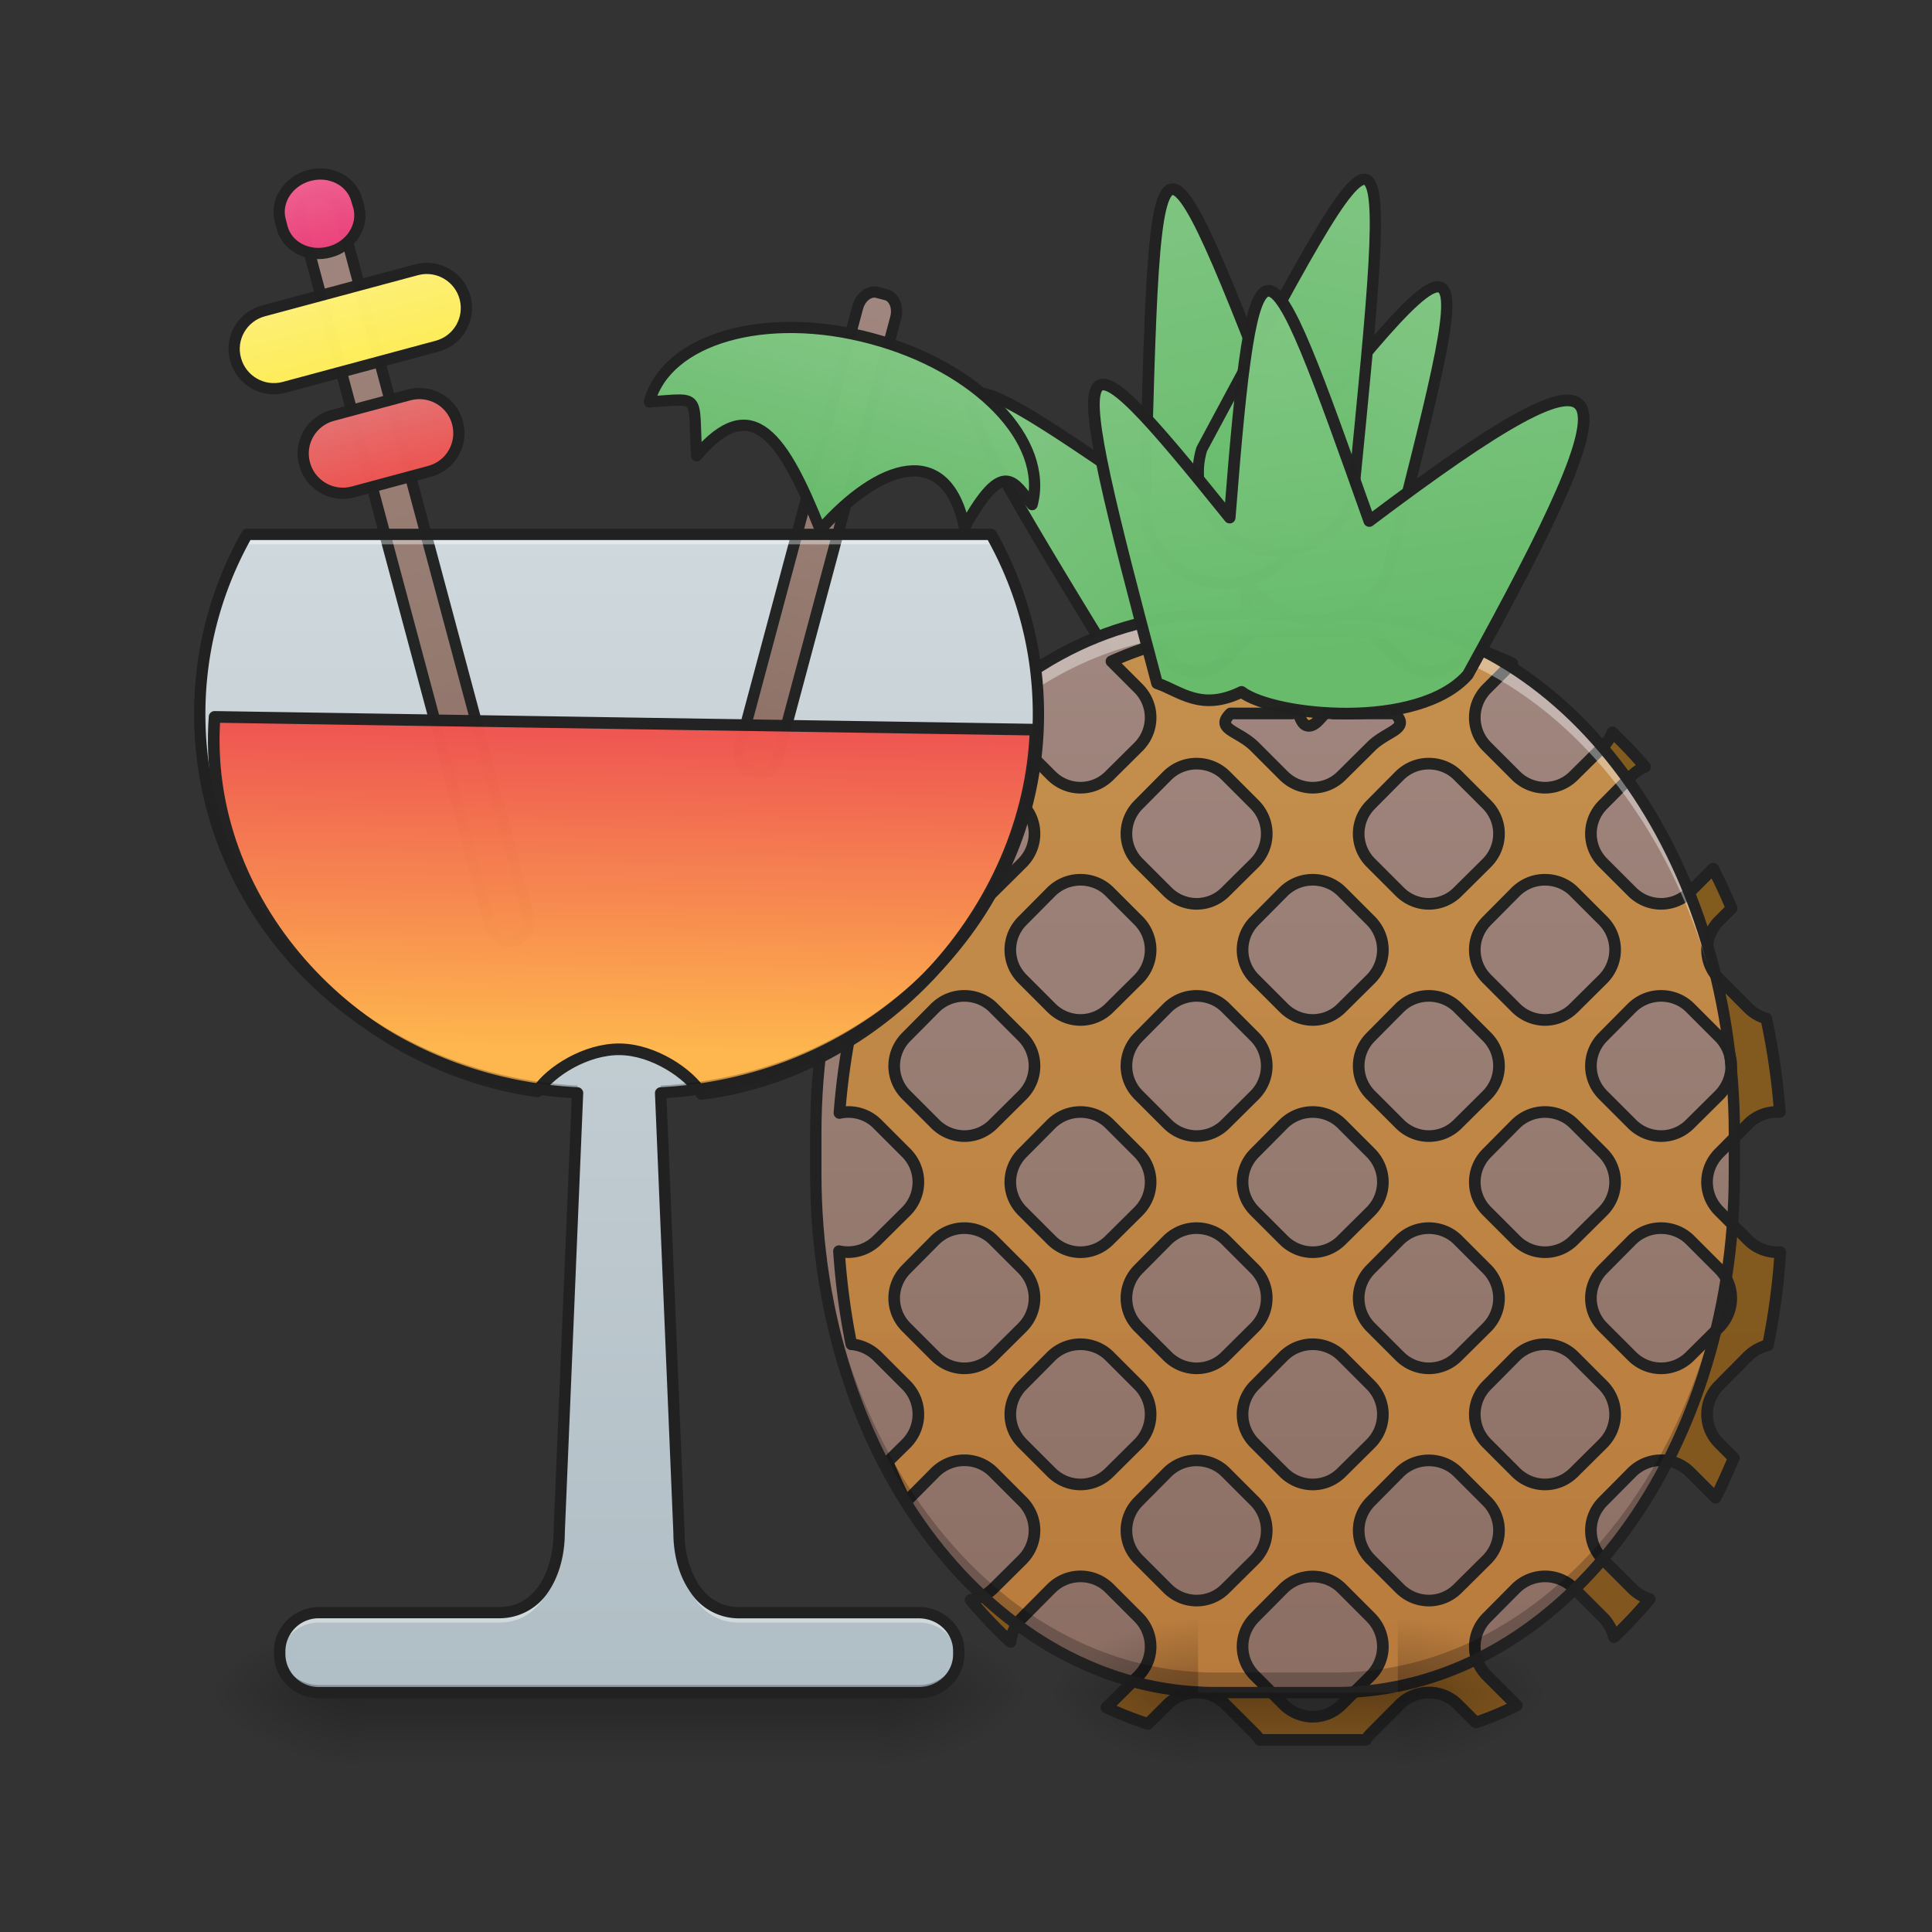 <svg xmlns="http://www.w3.org/2000/svg" xmlns:xlink="http://www.w3.org/1999/xlink" width="32pt" height="32pt" viewBox="0 0 32 32"><rect x="0" y="0" width="32" height="32" fill="#333333" stroke="none"/><defs><filter id="a" filterUnits="objectBoundingBox" x="0%" y="0%" width="100%" height="100%"><feColorMatrix in="SourceGraphic" values="0 0 0 0 1 0 0 0 0 1 0 0 0 0 1 0 0 0 1 0"/></filter><mask id="H"><path fill-opacity=".988" d="M0 0h32v32H0z" filter="url(#a)"/></mask><linearGradient id="c" gradientUnits="userSpaceOnUse" x1="338.667" y1="-41.667" x2="338.667" y2="-136.917" gradientTransform="rotate(-42.808 333.917 -25.25)"><stop offset="0" stop-color="#66bb6a"/><stop offset="1" stop-color="#81c784"/></linearGradient><clipPath id="b"><path d="M0 0h32v32H0z"/></clipPath><g id="G" clip-path="url(#b)"><path d="M327.406-70.451a21.159 21.159 0 0 1-1.187 29.934c-8.562 7.937-21.936 7.437-29.872-1.125-56.432-92.053-49.183-84.304 31.06-28.81zm0 0" transform="matrix(.062 0 0 .062 0 13.439)" fill="url(#c)" stroke-width="3" stroke-linecap="round" stroke-linejoin="round" stroke="#212121"/></g><mask id="J"><path fill-opacity=".988" d="M0 0h32v32H0z" filter="url(#a)"/></mask><linearGradient id="e" gradientUnits="userSpaceOnUse" x1="338.667" y1="233.5" x2="338.667" y2="-52.25" gradientTransform="matrix(.062 0 0 .062 -.38 13.439)"><stop offset="0" stop-color="#8d6e63"/><stop offset="1" stop-color="#a1887f"/></linearGradient><clipPath id="d"><path d="M0 0h32v32H0z"/></clipPath><g id="I" clip-path="url(#d)"><path d="M20.129 10.172h1.984c3.653 0 6.614 3.851 6.614 8.601v.66c0 4.75-2.961 8.602-6.614 8.602H20.13c-3.656 0-6.617-3.851-6.617-8.601v-.66c0-4.75 2.96-8.602 6.617-8.602zm0 0" fill="url(#e)"/></g><mask id="L"><path fill-opacity=".988" d="M0 0h32v32H0z" filter="url(#a)"/></mask><linearGradient id="g" gradientUnits="userSpaceOnUse" x1="1240" y1="1695.118" x2="1240" y2="615.118"><stop offset="0" stop-color="#ff8f00" stop-opacity=".392"/><stop offset="1" stop-color="#ffa000" stop-opacity=".392"/></linearGradient><clipPath id="f"><path d="M0 0h32v32H0z"/></clipPath><g id="K" clip-path="url(#f)"><path d="M1185.49 615.06l-27.399 27.398c-15.589 15.826-40.862 15.826-56.687 0l-13.464-13.463c-14.171 4.252-27.87 9.448-41.098 15.353l26.454 26.454c15.59 15.825 15.59 40.862 0 56.688l-28.344 28.107c-15.589 15.825-40.862 15.825-56.687 0l-28.108-28.107c-5.196-5.197-8.739-11.574-10.392-18.188-12.283 11.338-24.093 23.384-35.194 36.139 6.377 1.89 12.282 5.196 17.243 10.156l28.343 28.344c15.59 15.825 15.59 40.862 0 56.687l-28.343 28.108c-15.59 15.825-40.863 15.825-56.688 0l-26.218-26.218c-6.377 12.519-12.518 25.273-18.187 38.264l16.298 16.298c15.589 15.825 15.589 40.862 0 56.687l-28.344 28.108c-6.614 6.85-15.117 10.629-23.856 11.573-6.141 29.289-10.63 59.759-12.991 90.937 12.99-2.835 26.926.708 36.847 10.629l28.344 28.343c15.589 15.826 15.589 40.863 0 56.688l-28.344 28.107c-10.157 10.157-24.329 13.7-37.32 10.866 2.126 31.178 6.142 61.411 12.047 90.7 9.211.708 18.187 4.723 25.273 11.573l28.344 28.344c15.589 15.825 15.589 40.862 0 56.687l-18.424 18.188c5.669 13.227 11.574 26.218 17.951 38.736l.473-.472 28.107-28.344c15.825-15.589 41.099-15.589 56.688 0l28.343 28.344c15.59 15.825 15.59 40.862 0 56.687l-28.343 28.108c-6.378 6.377-14.172 10.156-22.203 11.337 12.282 14.645 25.273 28.344 38.973 40.863.944-8.74 4.724-17.007 11.573-23.856l28.108-28.344c15.825-15.59 41.098-15.59 56.687 0l28.344 28.344c15.59 15.825 15.59 40.862 0 56.687l-28.344 28.108c-.944 1.18-1.89 1.89-3.07 2.834 13.227 6.377 26.926 11.574 40.626 16.061l18.896-18.895c15.825-15.59 41.098-15.59 56.687 0l28.344 28.343c1.89 1.89 3.543 4.016 4.96 6.142h103.219c1.417-2.126 3.07-4.252 4.96-6.142l28.107-28.343c15.826-15.59 41.099-15.59 56.688 0l17.478 17.478c13.7-4.487 26.927-10.156 39.918-16.534l-.945-.944-28.107-28.108c-15.826-15.825-15.826-40.862 0-56.687l28.107-28.344c15.825-15.59 41.099-15.59 56.688 0l28.343 28.344c5.433 5.432 8.976 12.282 10.63 19.132 12.045-11.574 23.855-23.856 34.72-37.083-6.14-1.89-12.046-5.197-17.242-10.393l-28.108-28.108c-15.825-15.825-15.825-40.862 0-56.687l28.108-28.344c15.825-15.589 41.098-15.589 56.687 0l24.801 24.8c6.378-12.518 12.046-25.509 17.715-38.736l-14.172-14.172c-15.825-15.825-15.825-40.862 0-56.687l28.108-28.344c5.668-5.432 12.282-8.975 19.368-10.629 5.905-29.288 10.156-59.522 12.046-90.7-11.101.709-22.675-3.07-31.414-11.81l-28.108-28.107c-15.825-15.825-15.825-40.862 0-56.688l28.108-28.343c8.503-8.504 19.84-12.283 30.942-11.574a672.557 672.557 0 0 0-13.227-91.173c-6.378-1.653-12.519-5.196-17.715-10.392l-28.108-28.108c-15.825-15.825-15.825-40.862 0-56.687l12.046-12.046c-5.432-13.227-11.573-26.218-17.95-38.737l-22.44 22.439c-15.589 15.825-40.862 15.825-56.687 0l-28.108-28.108c-15.825-15.825-15.825-40.862 0-56.687l28.108-28.344c3.78-3.779 8.267-6.613 12.755-8.503-10.157-11.81-20.786-23.147-31.887-33.54-1.89 4.96-4.96 9.684-8.976 13.936l-28.343 28.107c-15.59 15.825-40.863 15.825-56.688 0l-28.107-28.107c-15.826-15.826-15.826-40.863 0-56.688l24.564-24.564c-13.227-6.142-26.926-11.574-40.626-16.062l-12.282 12.282c-15.59 15.826-40.862 15.826-56.688 0l-27.399-27.399h-.236zm53.617 92.117c10.393 0 16.062-19.841 23.856-12.046h59.994c15.59 15.589-7.794 16.533-23.383 32.359l-28.344 28.107c-15.59 15.825-40.862 15.825-56.687 0l-28.108-28.107c-15.825-15.826-39.209-16.77-23.62-32.36h60.23c7.795-7.794 5.906 12.047 16.062 12.047zm-109.36 36.846c10.157 0 20.55 3.78 28.344 11.574l28.344 28.344c15.589 15.825 15.589 40.862 0 56.687l-28.344 28.108c-15.589 15.825-40.862 15.825-56.687 0l-28.108-28.108c-15.825-15.825-15.825-40.862 0-56.687l28.108-28.344c8.03-7.794 18.187-11.574 28.343-11.574zm226.278 0c10.157 0 20.55 3.78 28.344 11.574l28.344 28.344c15.589 15.825 15.589 40.862 0 56.687l-28.344 28.108c-15.59 15.825-40.862 15.825-56.688 0l-28.107-28.108c-15.825-15.825-15.825-40.862 0-56.687l28.107-28.344c8.031-7.794 18.188-11.574 28.344-11.574zm-339.416 113.14c10.156 0 20.549 3.778 28.343 11.573l28.344 28.344c15.59 15.825 15.59 40.862 0 56.687l-28.344 28.108c-15.589 15.825-40.862 15.825-56.687 0l-28.108-28.108c-15.825-15.825-15.825-40.862 0-56.687l28.108-28.344c8.03-7.795 18.187-11.574 28.344-11.574zm226.277 0c10.157 0 20.55 3.778 28.344 11.573l28.344 28.344c15.589 15.825 15.589 40.862 0 56.687l-28.344 28.108c-15.59 15.825-40.862 15.825-56.687 0l-28.108-28.108c-15.825-15.825-15.825-40.862 0-56.687l28.108-28.344c8.03-7.795 18.187-11.574 28.343-11.574zm226.278 0c10.156 0 20.55 3.778 28.344 11.573l28.343 28.344c15.59 15.825 15.59 40.862 0 56.687l-28.343 28.108c-15.59 15.825-40.863 15.825-56.688 0l-28.107-28.108c-15.826-15.825-15.826-40.862 0-56.687l28.107-28.344c8.03-7.795 18.187-11.574 28.344-11.574zM903.47 970.3c10.156 0 20.55 3.78 28.344 11.574l28.343 28.344c15.59 15.825 15.59 40.862 0 56.687l-28.343 28.108c-15.59 15.825-40.863 15.825-56.688 0l-28.107-28.108c-15.826-15.825-15.826-40.862 0-56.687l28.107-28.344c8.03-7.795 18.187-11.574 28.344-11.574zm226.277 0c10.157 0 20.55 3.78 28.344 11.574l28.344 28.344c15.589 15.825 15.589 40.862 0 56.687l-28.344 28.108c-15.589 15.825-40.862 15.825-56.687 0l-28.108-28.108c-15.825-15.825-15.825-40.862 0-56.687l28.108-28.344c8.03-7.795 18.187-11.574 28.343-11.574zm226.278 0c10.157 0 20.55 3.78 28.344 11.574l28.344 28.344c15.589 15.825 15.589 40.862 0 56.687l-28.344 28.108c-15.59 15.825-40.862 15.825-56.688 0l-28.107-28.108c-15.825-15.825-15.825-40.862 0-56.687l28.107-28.344c8.031-7.795 18.188-11.574 28.344-11.574zm226.278 0c10.156 0 20.549 3.78 28.343 11.574l28.344 28.344c15.59 15.825 15.59 40.862 0 56.687l-28.344 28.108c-15.589 15.825-40.862 15.825-56.687 0l-28.108-28.108c-15.825-15.825-15.825-40.862 0-56.687l28.108-28.344c8.03-7.795 18.187-11.574 28.344-11.574zm-565.694 113.139c10.156 0 20.549 3.78 28.343 11.574l28.344 28.343c15.59 15.826 15.59 40.863 0 56.688l-28.344 28.107c-15.589 15.826-40.862 15.826-56.687 0l-28.108-28.107c-15.825-15.825-15.825-40.862 0-56.688l28.108-28.343c8.03-7.795 18.187-11.574 28.344-11.574zm226.277 0c10.157 0 20.55 3.78 28.344 11.574l28.344 28.343c15.589 15.826 15.589 40.863 0 56.688l-28.344 28.107c-15.59 15.826-40.862 15.826-56.687 0l-28.108-28.107c-15.825-15.825-15.825-40.862 0-56.688l28.108-28.343c8.03-7.795 18.187-11.574 28.343-11.574zm226.278 0c10.156 0 20.55 3.78 28.344 11.574l28.343 28.343c15.59 15.826 15.59 40.863 0 56.688l-28.343 28.107c-15.59 15.826-40.863 15.826-56.688 0l-28.107-28.107c-15.826-15.825-15.826-40.862 0-56.688l28.107-28.343c8.03-7.795 18.187-11.574 28.344-11.574zM903.47 1196.579c10.156 0 20.55 3.779 28.344 11.573l28.343 28.344c15.59 15.825 15.59 40.862 0 56.688l-28.343 28.107c-15.59 15.825-40.863 15.825-56.688 0l-28.107-28.107c-15.826-15.826-15.826-40.863 0-56.688l28.107-28.344c8.03-7.794 18.187-11.573 28.344-11.573zm226.277 0c10.157 0 20.55 3.779 28.344 11.573l28.344 28.344c15.589 15.825 15.589 40.862 0 56.688l-28.344 28.107c-15.589 15.825-40.862 15.825-56.687 0l-28.108-28.107c-15.825-15.826-15.825-40.863 0-56.688l28.108-28.344c8.03-7.794 18.187-11.573 28.343-11.573zm226.278 0c10.157 0 20.55 3.779 28.344 11.573l28.344 28.344c15.589 15.825 15.589 40.862 0 56.688l-28.344 28.107c-15.59 15.825-40.862 15.825-56.688 0l-28.107-28.107c-15.825-15.826-15.825-40.863 0-56.688l28.107-28.344c8.031-7.794 18.188-11.573 28.344-11.573zm226.278 0c10.156 0 20.549 3.779 28.343 11.573l28.344 28.344c15.59 15.825 15.59 40.862 0 56.688l-28.344 28.107c-15.589 15.825-40.862 15.825-56.687 0l-28.108-28.107c-15.825-15.826-15.825-40.863 0-56.688l28.108-28.344c8.03-7.794 18.187-11.573 28.344-11.573zm-565.694 113.139c10.156 0 20.549 3.779 28.343 11.573l28.344 28.344c15.59 15.825 15.59 40.862 0 56.687l-28.344 28.108c-15.589 15.825-40.862 15.825-56.687 0l-28.108-28.108c-15.825-15.825-15.825-40.862 0-56.687l28.108-28.344c8.03-7.794 18.187-11.573 28.344-11.573zm226.277 0c10.157 0 20.55 3.779 28.344 11.573l28.344 28.344c15.589 15.825 15.589 40.862 0 56.687l-28.344 28.108c-15.59 15.825-40.862 15.825-56.687 0l-28.108-28.108c-15.825-15.825-15.825-40.862 0-56.687l28.108-28.344c8.03-7.794 18.187-11.573 28.343-11.573zm226.278 0c10.156 0 20.55 3.779 28.344 11.573l28.343 28.344c15.59 15.825 15.59 40.862 0 56.687l-28.343 28.108c-15.59 15.825-40.863 15.825-56.688 0l-28.107-28.108c-15.826-15.825-15.826-40.862 0-56.687l28.107-28.344c8.03-7.794 18.187-11.573 28.344-11.573zm-339.417 113.138c10.157 0 20.55 3.78 28.344 11.574l28.344 28.344c15.589 15.825 15.589 40.862 0 56.687l-28.344 28.108c-15.589 15.825-40.862 15.825-56.687 0l-28.108-28.108c-15.825-15.825-15.825-40.862 0-56.687l28.108-28.344c8.03-7.795 18.187-11.574 28.343-11.574zm226.278 0c10.157 0 20.55 3.78 28.344 11.574l28.344 28.344c15.589 15.825 15.589 40.862 0 56.687l-28.344 28.108c-15.59 15.825-40.862 15.825-56.688 0l-28.107-28.108c-15.825-15.825-15.825-40.862 0-56.687l28.107-28.344c8.031-7.795 18.188-11.574 28.344-11.574zm-113.139 113.14c10.157 0 20.55 3.778 28.344 11.573l28.344 28.344c15.589 15.825 15.589 40.862 0 56.687l-28.344 28.108c-15.59 15.825-40.862 15.825-56.687 0l-28.108-28.108c-15.825-15.825-15.825-40.862 0-56.687l28.108-28.344c8.03-7.795 18.187-11.574 28.343-11.574zm0 0" transform="matrix(.017 0 0 .017 .613 0)" fill="url(#g)" stroke-width="11.339" stroke-linecap="round" stroke-linejoin="round" stroke="#212121"/></g><mask id="N"><path fill-opacity=".988" d="M0 0h32v32H0z" filter="url(#a)"/></mask><clipPath id="h"><path d="M0 0h32v32H0z"/></clipPath><g id="M" clip-path="url(#h)"><path d="M20.129 10.172c-3.664 0-6.617 3.836-6.617 8.601v.329c0-4.762 2.953-8.598 6.617-8.598h1.984c3.664 0 6.614 3.836 6.614 8.598v-.329c0-4.765-2.95-8.601-6.614-8.601zm0 0" fill="#fff" fill-opacity=".392"/></g><mask id="P"><path fill-opacity=".988" d="M0 0h32v32H0z" filter="url(#a)"/></mask><clipPath id="i"><path d="M0 0h32v32H0z"/></clipPath><g id="O" clip-path="url(#i)"><path d="M20.129 28.035c-3.664 0-6.617-3.836-6.617-8.601v-.332c0 4.765 2.953 8.601 6.617 8.601h1.984c3.664 0 6.614-3.836 6.614-8.601v.332c0 4.765-2.95 8.601-6.614 8.601zm0 0" fill-opacity=".235"/></g><mask id="R"><path fill-opacity=".988" d="M0 0h32v32H0z" filter="url(#a)"/></mask><clipPath id="j"><path d="M0 0h32v32H0z"/></clipPath><g id="Q" clip-path="url(#j)"><path d="M20.129 10.078c-1.867 0-3.547.977-4.758 2.55-1.21 1.575-1.953 3.743-1.953 6.145v.66c0 2.403.742 4.57 1.953 6.145 1.211 1.574 2.89 2.55 4.758 2.55h1.984c1.864 0 3.547-.976 4.754-2.55 1.211-1.574 1.953-3.742 1.953-6.144v-.66c0-2.403-.742-4.57-1.953-6.145-1.207-1.574-2.89-2.55-4.754-2.55zm0 .188h1.984c1.801 0 3.426.941 4.606 2.476 1.183 1.54 1.914 3.668 1.914 6.031v.66c0 2.364-.73 4.493-1.914 6.032-1.18 1.535-2.805 2.476-4.606 2.476H20.13c-1.8 0-3.426-.941-4.61-2.476-1.18-1.54-1.914-3.668-1.914-6.031v-.66c0-2.364.735-4.493 1.915-6.032 1.183-1.535 2.808-2.476 4.609-2.476zm0 0" fill="#212121"/></g><linearGradient id="S" gradientUnits="userSpaceOnUse" x1="254" y1="233.5" x2="254" y2="254.667" gradientTransform="matrix(.077 0 0 .062 -8.956 13.439)"><stop offset="0" stop-opacity=".275"/><stop offset="1" stop-opacity="0"/></linearGradient><radialGradient id="T" gradientUnits="userSpaceOnUse" cx="450.909" cy="189.579" fx="450.909" fy="189.579" r="21.167" gradientTransform="matrix(0 -.078 -.141 0 40.885 63.595)"><stop offset="0" stop-opacity=".314"/><stop offset=".222" stop-opacity=".275"/><stop offset="1" stop-opacity="0"/></radialGradient><radialGradient id="U" gradientUnits="userSpaceOnUse" cx="450.909" cy="189.579" fx="450.909" fy="189.579" r="21.167" gradientTransform="matrix(0 .078 .141 0 -20.378 -7.527)"><stop offset="0" stop-opacity=".314"/><stop offset=".222" stop-opacity=".275"/><stop offset="1" stop-opacity="0"/></radialGradient><radialGradient id="V" gradientUnits="userSpaceOnUse" cx="450.909" cy="189.579" fx="450.909" fy="189.579" r="21.167" gradientTransform="matrix(0 -.078 .141 0 -20.378 63.595)"><stop offset="0" stop-opacity=".314"/><stop offset=".222" stop-opacity=".275"/><stop offset="1" stop-opacity="0"/></radialGradient><radialGradient id="W" gradientUnits="userSpaceOnUse" cx="450.909" cy="189.579" fx="450.909" fy="189.579" r="21.167" gradientTransform="matrix(0 .078 -.141 0 40.885 -7.527)"><stop offset="0" stop-opacity=".314"/><stop offset=".222" stop-opacity=".275"/><stop offset="1" stop-opacity="0"/></radialGradient><linearGradient id="X" gradientUnits="userSpaceOnUse" x1="259.278" y1="233.5" x2="259.278" y2="-73.417" gradientTransform="matrix(.062 0 0 .062 -5.622 13.439)"><stop offset="0" stop-color="#b0bec5"/><stop offset="1" stop-color="#cfd8dc"/></linearGradient><mask id="Z"><path fill-opacity=".988" d="M0 0h32v32H0z" filter="url(#a)"/></mask><linearGradient id="l" gradientUnits="userSpaceOnUse" x1="211.667" y1="-46.958" x2="211.667" y2="-179.25" gradientTransform="translate(-19.464 -13.623)"><stop offset="0" stop-color="#8d6e63"/><stop offset="1" stop-color="#a1887f"/></linearGradient><clipPath id="k"><path d="M0 0h32v32H0z"/></clipPath><g id="Y" clip-path="url(#k)"><path d="M190.94-192.873l2.515-.027c2.215.053 4.013 2.418 4.016 5.329l.001 121.698c.004 2.91-1.821 5.275-4.02 5.282l-2.455.01c-2.258.024-4.073-2.402-4.076-5.312v-121.698c-.004-2.91 1.82-5.276 4.018-5.282zm0 0" transform="scale(.062) rotate(15 -816.545 107.5)" fill="url(#l)" stroke-width="3" stroke-linecap="round" stroke-linejoin="round" stroke="#212121"/></g><mask id="ab"><path fill-opacity=".988" d="M0 0h32v32H0z" filter="url(#a)"/></mask><linearGradient id="n" gradientUnits="userSpaceOnUse" x1="800" y1="375.118" x2="800" y2="175.118" gradientTransform="scale(.265) rotate(15 3318.485 152.649)"><stop offset="0" stop-color="#66bb6a"/><stop offset="1" stop-color="#81c784"/></linearGradient><clipPath id="m"><path d="M0 0h32v32H0z"/></clipPath><g id="aa" clip-path="url(#m)"><path d="M232.853-126.321c-28.31-7.624-54.808 0-59.37 16.936 14.187-.937 11.624-2.375 12.624 14.374 14.874-17.561 23.186-4.75 33.06 19.81 15.686-17.748 33.746-23.81 38.496-.625 10.561-19.123 13.249-11.874 18.06-6.124 4.563-16.999-14.56-36.81-42.87-44.371zm0 0" transform="matrix(.062 0 0 .062 0 13.439)" fill="url(#n)" stroke-width="3" stroke-linecap="round" stroke-linejoin="round" stroke="#212121"/></g><mask id="ad"><path fill-opacity=".988" d="M0 0h32v32H0z" filter="url(#a)"/></mask><linearGradient id="p" gradientUnits="userSpaceOnUse" x1="116.417" y1="16.542" x2="116.417" y2="-184.542" gradientTransform="translate(0 21.167)"><stop offset="0" stop-color="#8d6e63"/><stop offset="1" stop-color="#a1887f"/></linearGradient><clipPath id="o"><path d="M0 0h32v32H0z"/></clipPath><g id="ac" clip-path="url(#o)"><path d="M116.42-163.375c2.91.003 5.31 2.393 5.307 5.304l.011 195.78c-.003 2.911-2.393 5.312-5.304 5.308-2.97-.02-5.31-2.393-5.307-5.304l-.012-195.78c.004-2.911 2.394-5.312 5.305-5.308zm0 0" transform="scale(.062) rotate(-15 918.157 67.466)" fill="url(#p)" stroke-width="3" stroke-linecap="round" stroke-linejoin="round" stroke="#212121"/></g><mask id="af"><path fill-opacity=".988" d="M0 0h32v32H0z" filter="url(#a)"/></mask><linearGradient id="r" gradientUnits="userSpaceOnUse" x1="116.417" y1="-147.5" x2="116.417" y2="-168.667"><stop offset="0" stop-color="#ec407a"/><stop offset="1" stop-color="#f06292"/></linearGradient><clipPath id="q"><path d="M0 0h32v32H0z"/></clipPath><g id="ae" clip-path="url(#q)"><path d="M116.418-168.68c5.82.006 10.554 4.315 10.555 9.621l.059 1.956c-.06 5.29-4.77 9.592-10.591 9.585-5.898.037-10.63-4.272-10.632-9.578l.018-2c-.002-5.306 4.77-9.592 10.59-9.585zm0 0" transform="scale(.062) rotate(-15 918.157 67.466)" fill="url(#r)" stroke-width="3" stroke-linecap="round" stroke-linejoin="round" stroke="#212121"/></g><mask id="ah"><path fill-opacity=".988" d="M0 0h32v32H0z" filter="url(#a)"/></mask><linearGradient id="t" gradientUnits="userSpaceOnUse" x1="116.417" y1="-115.75" x2="116.417" y2="-136.917"><stop offset="0" stop-color="#ffee58"/><stop offset="1" stop-color="#fff176"/></linearGradient><clipPath id="s"><path d="M0 0h32v32H0z"/></clipPath><g id="ag" clip-path="url(#s)"><path d="M95.221-136.9l42.386-.03c5.82.007 10.561 4.771 10.554 10.592-.007 5.821-4.71 10.578-10.592 10.555l-42.325.046c-5.82-.007-10.561-4.771-10.554-10.592-.054-5.837 4.71-10.578 10.531-10.57zm0 0" transform="scale(.062) rotate(-15 918.157 67.466)" fill="url(#t)" stroke-width="3" stroke-linecap="round" stroke-linejoin="round" stroke="#212121"/></g><mask id="aj"><path fill-opacity=".988" d="M0 0h32v32H0z" filter="url(#a)"/></mask><linearGradient id="v" gradientUnits="userSpaceOnUse" x1="116.417" y1="-84" x2="116.417" y2="-105.167"><stop offset="0" stop-color="#ef5350"/><stop offset="1" stop-color="#e57373"/></linearGradient><clipPath id="u"><path d="M0 0h32v32H0z"/></clipPath><g id="ai" clip-path="url(#u)"><path d="M105.799-105.145l21.223-.007c5.82.007 10.577 4.71 10.554 10.592-.007 5.82-4.71 10.577-10.592 10.554l-21.162.023C100-83.99 95.26-88.753 95.267-94.575c-.053-5.837 4.71-10.577 10.532-10.57zm0 0" transform="scale(.062) rotate(-15 918.157 67.466)" fill="url(#v)" stroke-width="3" stroke-linecap="round" stroke-linejoin="round" stroke="#212121"/></g><mask id="al"><path fill-opacity=".988" d="M0 0h32v32H0z" filter="url(#a)"/></mask><linearGradient id="x" gradientUnits="userSpaceOnUse" x1="640" y1="1015.118" x2="640" y2="695.118"><stop offset="0" stop-color="#ffb74d"/><stop offset="1" stop-color="#ef5350"/></linearGradient><clipPath id="w"><path d="M0 0h32v32H0z"/></clipPath><g id="ak" clip-path="url(#w)"><path d="M219.9 695.13c-10.392 179.039 137.231 337.055 320.048 359.966 12.283-19.604 47.004-42.28 80.072-42.28 32.831 0 67.788 22.676 80.07 42.28 172.898-24.092 316.506-183.053 319.813-359.965zm0 0" transform="rotate(.891) scale(.017)" fill="url(#x)" stroke-width="11.339" stroke-linecap="round" stroke-linejoin="round" stroke="#212121"/></g><mask id="an"><path fill-opacity=".988" d="M0 0h32v32H0z" filter="url(#a)"/></mask><linearGradient id="z" gradientUnits="userSpaceOnUse" x1="338.667" y1="-41.667" x2="338.667" y2="-136.917" gradientTransform="rotate(26.64 365.125 -40.483)"><stop offset="0" stop-color="#66bb6a"/><stop offset="1" stop-color="#81c784"/></linearGradient><clipPath id="y"><path d="M0 0h32v32H0z"/></clipPath><g id="am" clip-path="url(#y)"><path d="M370.402-62.827c-5.25 10.499-17.936 14.686-28.372 9.437-10.5-5.25-14.686-17.936-9.437-28.435 66.369-85.117 61.62-75.618 37.81 18.998zm0 0" transform="matrix(.062 0 0 .062 0 13.439)" fill="url(#z)" stroke-width="3" stroke-linecap="round" stroke-linejoin="round" stroke="#212121"/></g><mask id="ap"><path fill-opacity=".988" d="M0 0h32v32H0z" filter="url(#a)"/></mask><linearGradient id="B" gradientUnits="userSpaceOnUse" x1="338.667" y1="-41.667" x2="333.695" y2="-153.813" gradientTransform="rotate(-10.536 5075.958 542.676) scale(3.78)"><stop offset="0" stop-color="#66bb6a"/><stop offset="1" stop-color="#81c784"/></linearGradient><clipPath id="A"><path d="M0 0h32v32H0z"/></clipPath><g id="ao" clip-path="url(#A)"><path d="M1145.324 166.52c-20.55 0-19.84 107.47-22.675 317.922 8.267 43.46 49.838 72.04 93.298 64.01 43.697-8.267 72.04-49.838 64.01-93.299-77.473-193.682-115.501-288.633-134.633-288.633zm0 0" transform="rotate(.891) scale(.017)" fill="url(#B)" stroke-width="11.339" stroke-linecap="round" stroke-linejoin="round" stroke="#212121"/></g><mask id="ar"><path fill-opacity=".988" d="M0 0h32v32H0z" filter="url(#a)"/></mask><linearGradient id="D" gradientUnits="userSpaceOnUse" x1="338.667" y1="-41.667" x2="333.695" y2="-153.813" gradientTransform="rotate(16.927 433.365 -67.883)"><stop offset="0" stop-color="#66bb6a"/><stop offset="1" stop-color="#81c784"/></linearGradient><clipPath id="C"><path d="M0 0h32v32H0z"/></clipPath><g id="aq" clip-path="url(#C)"><path d="M365.153-168.692c-4.812-2.5-17.749 22.873-44.121 71.93-3.375 11.187 2.875 22.999 14.123 26.373 11.187 3.437 22.998-2.875 26.373-14.061 5.437-54.932 8.124-81.867 3.625-84.242zm0 0" transform="matrix(.062 0 0 .062 0 13.439)" fill="url(#D)" stroke-width="3" stroke-linecap="round" stroke-linejoin="round" stroke="#212121"/></g><mask id="at"><path fill-opacity=".988" d="M0 0h32v32H0z" filter="url(#a)"/></mask><linearGradient id="F" gradientUnits="userSpaceOnUse" x1="338.667" y1="-41.667" x2="338.667" y2="-136.917" gradientTransform="matrix(3.743 -.526 .526 3.743 46.33 959.7)"><stop offset="0" stop-color="#66bb6a"/><stop offset="1" stop-color="#81c784"/></linearGradient><clipPath id="E"><path d="M0 0h32v32H0z"/></clipPath><g id="as" clip-path="url(#E)"><path d="M1240.04 264.07c-17.243.708-24.802 70.859-34.25 221.553-163.449-196.753-166.283-183.762-68.26 162.504 22.438 7.086 42.987 27.163 82.432 7.086 31.887 23.384 172.661 35.43 220.137-20.077 161.087-302.806 156.127-346.266-98.259-148.332-53.853-144.317-83.377-223.443-101.8-222.735zm0 0" transform="rotate(.891) scale(.017)" fill="url(#F)" stroke-width="11.339" stroke-linecap="round" stroke-linejoin="round" stroke="#212121"/></g><linearGradient id="au" gradientUnits="userSpaceOnUse" x1="254" y1="233.5" x2="254" y2="254.667" gradientTransform="matrix(.077 0 0 .062 2.29 13.439)"><stop offset="0" stop-opacity=".275"/><stop offset="1" stop-opacity="0"/></linearGradient><radialGradient id="av" gradientUnits="userSpaceOnUse" cx="450.909" cy="189.579" fx="450.909" fy="189.579" r="21.167" gradientTransform="matrix(0 -.078 -.141 0 49.485 63.595)"><stop offset="0" stop-opacity=".314"/><stop offset=".222" stop-opacity=".275"/><stop offset="1" stop-opacity="0"/></radialGradient><radialGradient id="aw" gradientUnits="userSpaceOnUse" cx="450.909" cy="189.579" fx="450.909" fy="189.579" r="21.167" gradientTransform="matrix(0 .078 .141 0 -6.486 -7.527)"><stop offset="0" stop-opacity=".314"/><stop offset=".222" stop-opacity=".275"/><stop offset="1" stop-opacity="0"/></radialGradient><radialGradient id="ax" gradientUnits="userSpaceOnUse" cx="450.909" cy="189.579" fx="450.909" fy="189.579" r="21.167" gradientTransform="matrix(0 -.078 .141 0 -6.486 63.595)"><stop offset="0" stop-opacity=".314"/><stop offset=".222" stop-opacity=".275"/><stop offset="1" stop-opacity="0"/></radialGradient><radialGradient id="ay" gradientUnits="userSpaceOnUse" cx="450.909" cy="189.579" fx="450.909" fy="189.579" r="21.167" gradientTransform="matrix(0 .078 -.141 0 49.485 -7.527)"><stop offset="0" stop-opacity=".314"/><stop offset=".222" stop-opacity=".275"/><stop offset="1" stop-opacity="0"/></radialGradient></defs><use xlink:href="#G" mask="url(#H)"/><use xlink:href="#I" mask="url(#J)"/><use xlink:href="#K" mask="url(#L)"/><use xlink:href="#M" mask="url(#N)"/><use xlink:href="#O" mask="url(#P)"/><use xlink:href="#Q" mask="url(#R)"/><path d="M5.953 28.035h8.602v1.32H5.953zm0 0" fill="url(#S)"/><path d="M14.555 28.035h2.644v-1.324h-2.644zm0 0" fill="url(#T)"/><path d="M5.953 28.035H3.31v1.32h2.644zm0 0" fill="url(#U)"/><path d="M5.953 28.035H3.31v-1.324h2.644zm0 0" fill="url(#V)"/><path d="M14.555 28.035h2.644v1.32h-2.644zm0 0" fill="url(#W)"/><path d="M4.09 8.852a6.019 6.019 0 0 0-.781 2.976c0 3.367 2.757 6.098 6.257 6.274l-.304 7.285c0 .664-.332 1.324-.992 1.324H5.293a.644.644 0 0 0-.66.633v.058c0 .352.293.633.66.633h9.922c.367 0 .664-.281.664-.633v-.058c0-.352-.297-.633-.664-.633h-2.977c-.66 0-.992-.66-.992-1.324l-.305-7.285c3.5-.176 6.258-2.907 6.258-6.274a6.019 6.019 0 0 0-.781-2.976zm0 0" fill="url(#X)"/><use xlink:href="#Y" mask="url(#Z)"/><use xlink:href="#aa" mask="url(#ab)"/><use xlink:href="#ac" mask="url(#ad)"/><use xlink:href="#ae" mask="url(#af)"/><use xlink:href="#ag" mask="url(#ah)"/><use xlink:href="#ai" mask="url(#aj)"/><use xlink:href="#ak" mask="url(#al)"/><path d="M4.09 8.852a6.019 6.019 0 0 0-.781 2.976v.086a5.996 5.996 0 0 1 .78-2.898h12.329c.484.863.766 1.847.781 2.898v-.086a6.019 6.019 0 0 0-.781-2.976zm6.867 9.582h-.016l.008.164h.008l.29 6.957c0 .66.331 1.32.991 1.32h2.977a.65.65 0 0 1 .66.578c0-.015.004-.035.004-.05v-.06c0-.35-.297-.632-.664-.632h-2.977c-.66 0-.992-.66-.992-1.324zm-1.406 0l-.29 6.953c0 .664-.331 1.324-.991 1.324H5.293a.644.644 0 0 0-.66.633v.109a.652.652 0 0 1 .66-.578H8.27c.66 0 .992-.66.992-1.32l.289-6.957h.008l.007-.164h-.015zm0 0" fill="#fff" fill-opacity=".392"/><path d="M3.309 11.773v.055c0 3.363 2.757 6.098 6.254 6.274l.003-.122c-3.472-.175-6.222-2.87-6.257-6.207zm13.89 0c-.039 3.336-2.785 6.032-6.258 6.207l.008.122c3.492-.18 6.25-2.91 6.25-6.274v-.055zM4.633 27.313v.09c0 .35.293.632.66.632h9.922c.367 0 .664-.281.664-.633v-.058c0-.012 0-.024-.004-.032-.016.333-.305.598-.66.598H5.293c-.356 0-.645-.265-.66-.598zm0 0" fill-opacity=".235"/><path d="M4.09 8.758a.096.096 0 0 0-.082.047 6.112 6.112 0 0 0-.793 3.023c0 3.387 2.754 6.14 6.254 6.36l-.301 7.195c0 .32-.078.633-.23.863-.153.227-.368.371-.668.371H5.293c-.414 0-.754.324-.754.727v.058c0 .403.34.727.754.727h9.922c.414 0 .758-.324.758-.727v-.058c0-.403-.344-.727-.758-.727h-2.977c-.297 0-.511-.144-.664-.37a1.59 1.59 0 0 1-.234-.86l-.3-7.2c3.5-.218 6.253-2.972 6.253-6.359 0-1.098-.29-2.125-.793-3.023a.096.096 0 0 0-.082-.047zm.058.187H16.36c.477.86.746 1.84.746 2.883 0 3.317-2.714 6.008-6.168 6.18a.098.098 0 0 0-.09.097l.305 7.286v-.004c0 .347.086.695.266.96a.96.96 0 0 0 .82.458h2.977c.32 0 .57.242.57.539v.058c0 .297-.25.54-.57.54H5.293a.55.55 0 0 1-.566-.54v-.058a.55.55 0 0 1 .566-.54H8.27a.972.972 0 0 0 .824-.456c.176-.266.261-.614.261-.961v.004l.305-7.286c0-.05-.039-.093-.09-.097-3.453-.172-6.168-2.863-6.168-6.18 0-1.043.27-2.023.746-2.883zm0 0" fill="#212121"/><use xlink:href="#am" mask="url(#an)"/><use xlink:href="#ao" mask="url(#ap)"/><use xlink:href="#aq" mask="url(#ar)"/><use xlink:href="#as" mask="url(#at)"/><path d="M19.844 28.035h3.308v1.32h-3.308zm0 0" fill="url(#au)"/><path d="M23.152 28.035h2.649v-1.324h-2.649zm0 0" fill="url(#av)"/><path d="M19.844 28.035h-2.645v1.32h2.645zm0 0" fill="url(#aw)"/><path d="M19.844 28.035h-2.645v-1.324h2.645zm0 0" fill="url(#ax)"/><path d="M23.152 28.035h2.649v1.32h-2.649zm0 0" fill="url(#ay)"/></svg>